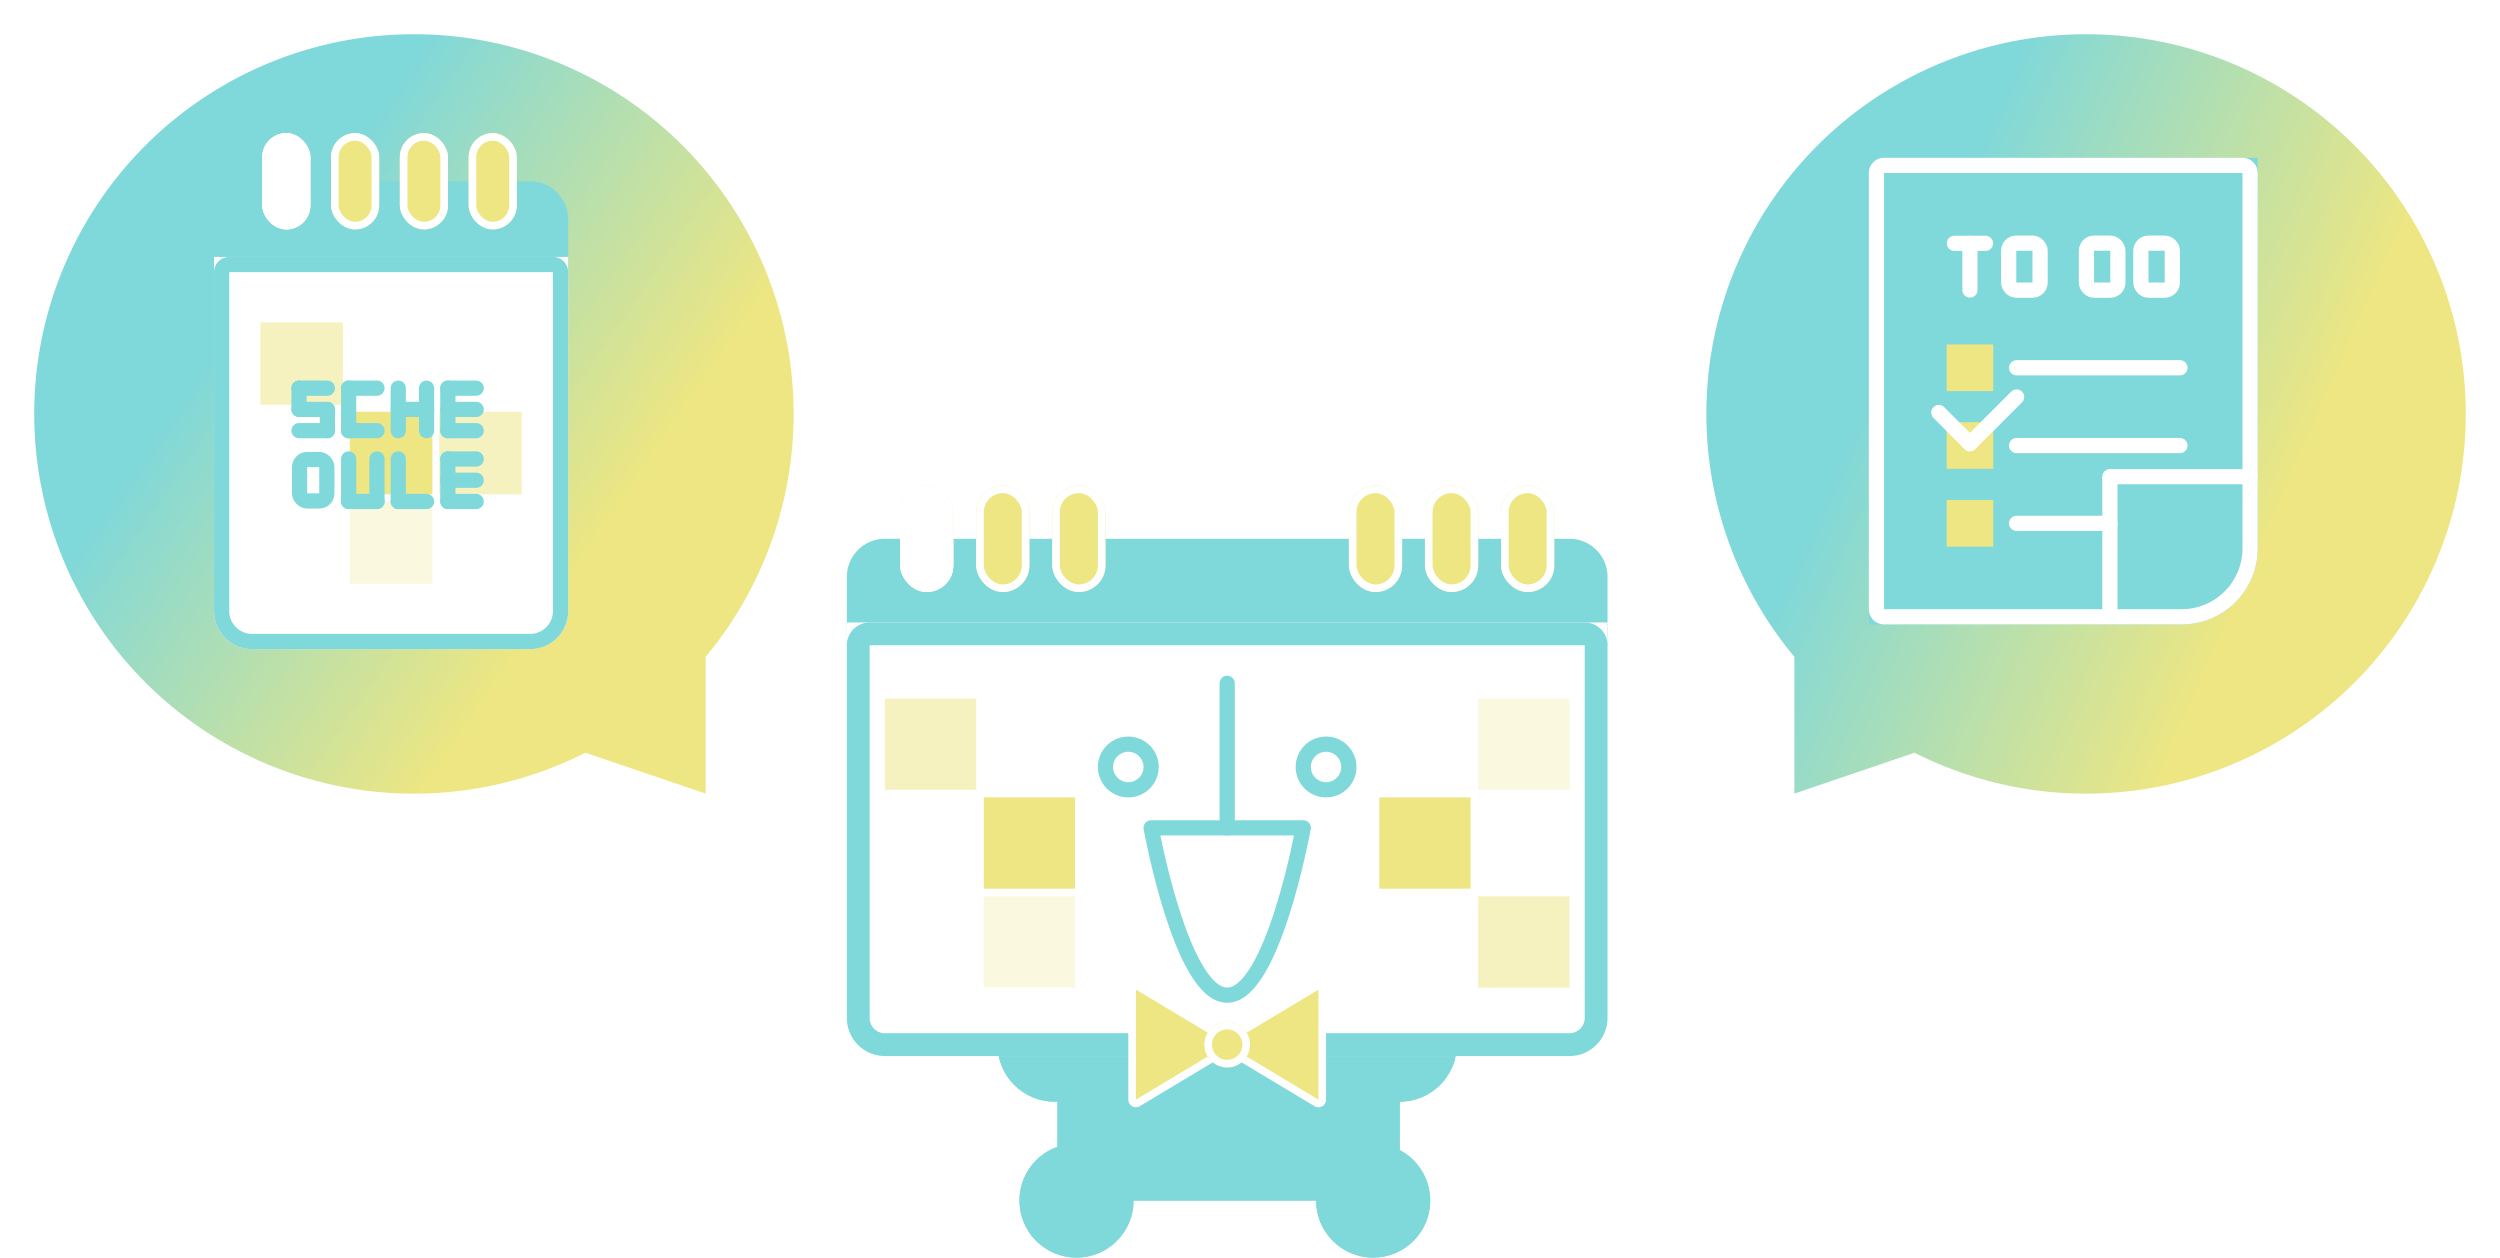 <svg xmlns="http://www.w3.org/2000/svg" xmlns:xlink="http://www.w3.org/1999/xlink" width="328.663" height="165.332" viewBox="0 0 328.663 165.332">
  <defs>
    <linearGradient id="linear-gradient" x1="0.291" y1="0.285" x2="0.799" y2="0.509" gradientUnits="objectBoundingBox">
      <stop offset="0" stop-color="#7fd8da"/>
      <stop offset="1" stop-color="#ebe684"/>
      <stop offset="1" stop-color="#ede682"/>
    </linearGradient>
    <filter id="패스_4" x="219.832" y="0" width="108.832" height="108.832" filterUnits="userSpaceOnUse">
      <feOffset dx="3" dy="3" input="SourceAlpha"/>
      <feGaussianBlur stdDeviation="1.5" result="blur"/>
      <feFlood flood-opacity="0.161"/>
      <feComposite operator="in" in2="blur"/>
      <feComposite in="SourceGraphic"/>
    </filter>
    <linearGradient id="linear-gradient-2" x1="0.271" y1="0.357" x2="0.735" y2="0.676" gradientUnits="objectBoundingBox">
      <stop offset="0" stop-color="#7fd8da"/>
      <stop offset="1" stop-color="#ede682"/>
    </linearGradient>
    <filter id="패스_4-2" x="0" y="0" width="108.832" height="108.832" filterUnits="userSpaceOnUse">
      <feOffset dx="3" dy="3" input="SourceAlpha"/>
      <feGaussianBlur stdDeviation="1.5" result="blur-2"/>
      <feFlood flood-opacity="0.161"/>
      <feComposite operator="in" in2="blur-2"/>
      <feComposite in="SourceGraphic"/>
    </filter>
  </defs>
  <g id="그룹_149" data-name="그룹 149" transform="translate(-798.668 -400.859)">
    <g id="타원_26" data-name="타원 26" transform="translate(975.19 530.691)" fill="#7fd8da" stroke="#7fd8da" stroke-width="1">
      <circle cx="7.5" cy="7.5" r="7.5" stroke="none"/>
      <circle cx="7.5" cy="7.5" r="7" fill="none"/>
    </g>
    <g id="사각형_82" data-name="사각형 82" transform="translate(937.69 538.691)" fill="#7fd8da" stroke="#7fd8da" stroke-width="1">
      <rect width="45" height="20" stroke="none"/>
      <rect x="0.5" y="0.5" width="44" height="19" fill="none"/>
    </g>
    <g id="타원_8" data-name="타원 8" transform="translate(932.69 551.191)" fill="#7fd8da" stroke="#7fd8da" stroke-width="1">
      <circle cx="7.5" cy="7.5" r="7.5" stroke="none"/>
      <circle cx="7.5" cy="7.5" r="7" fill="none"/>
    </g>
    <g id="타원_9" data-name="타원 9" transform="translate(971.69 551.191)" fill="#7fd8da" stroke="#7fd8da" stroke-width="1">
      <circle cx="7.5" cy="7.5" r="7.5" stroke="none"/>
      <circle cx="7.5" cy="7.5" r="7" fill="none"/>
    </g>
    <g id="타원_10" data-name="타원 10" transform="translate(975.19 520.691)" fill="#7fd8da" stroke="#7fd8da" stroke-width="1">
      <circle cx="7.5" cy="7.5" r="7.5" stroke="none"/>
      <circle cx="7.5" cy="7.5" r="7" fill="none"/>
    </g>
    <g id="타원_11" data-name="타원 11" transform="translate(929.81 530.691)" fill="#7fd8da" stroke="#7fd8da" stroke-width="1">
      <circle cx="7.5" cy="7.5" r="7.5" stroke="none"/>
      <circle cx="7.5" cy="7.5" r="7" fill="none"/>
    </g>
    <g id="그룹_37" data-name="그룹 37" transform="translate(710 46.691)">
      <path id="사각형_5" data-name="사각형 5" d="M5,0H95a5,5,0,0,1,5,5v9a0,0,0,0,1,0,0H0a0,0,0,0,1,0,0V5A5,5,0,0,1,5,0Z" transform="translate(200 425)" fill="#7fd8da"/>
      <g id="사각형_7" data-name="사각형 7" transform="translate(200 436)" fill="#fff" stroke="#7fd8da" stroke-width="3">
        <path d="M0,0H100a0,0,0,0,1,0,0V52a5,5,0,0,1-5,5H5a5,5,0,0,1-5-5V0A0,0,0,0,1,0,0Z" stroke="none"/>
        <path d="M3,1.5H97A1.5,1.5,0,0,1,98.5,3V52A3.5,3.5,0,0,1,95,55.5H5A3.5,3.5,0,0,1,1.5,52V3A1.5,1.5,0,0,1,3,1.5Z" fill="none"/>
      </g>
      <g id="타원_1" data-name="타원 1" transform="translate(259 451)" fill="none" stroke="#7fd8da" stroke-width="2">
        <circle cx="4" cy="4" r="4" stroke="none"/>
        <circle cx="4" cy="4" r="3" fill="none"/>
      </g>
      <g id="타원_2" data-name="타원 2" transform="translate(233 451)" fill="none" stroke="#7fd8da" stroke-width="2">
        <circle cx="4" cy="4" r="4" stroke="none"/>
        <circle cx="4" cy="4" r="3" fill="none"/>
      </g>
      <line id="선_1" data-name="선 1" y2="19" transform="translate(250 444)" fill="none" stroke="#7fd8da" stroke-linecap="round" stroke-width="2"/>
      <path id="패스_1" data-name="패스 1" d="M56.45,285.426h-20s3.977,22,10,22S56.45,285.426,56.45,285.426Z" transform="translate(203.55 177.574)" fill="none" stroke="#7fd8da" stroke-linecap="round" stroke-linejoin="round" stroke-width="2"/>
      <g data-type="innerShadowGroup">
        <rect id="사각형_13" data-name="사각형 13" width="7" height="14" rx="3.5" transform="translate(207 418)" fill="#ede682"/>
        <rect id="사각형_13-2" data-name="사각형 13" width="7" height="14" rx="3.5" transform="translate(207 418)" fill="#fff"/>
        <g id="사각형_13-3" data-name="사각형 13" transform="translate(207 418)" fill="none" stroke="#fff" stroke-width="1">
          <rect width="7" height="14" rx="3.5" stroke="none"/>
          <rect x="0.5" y="0.5" width="6" height="13" rx="3" fill="none"/>
        </g>
      </g>
      <rect id="사각형_42" data-name="사각형 42" width="12" height="12" transform="translate(218 459)" fill="#ede682"/>
      <rect id="사각형_47" data-name="사각형 47" width="12" height="12" transform="translate(218 472)" fill="rgba(237,230,130,0.25)"/>
      <g id="사각형_52" data-name="사각형 52" transform="translate(217 418)" fill="#ede682" stroke="#fff" stroke-width="1">
        <rect width="7" height="14" rx="3.5" stroke="none"/>
        <rect x="0.5" y="0.5" width="6" height="13" rx="3" fill="none"/>
      </g>
      <g id="사각형_53" data-name="사각형 53" transform="translate(227 418)" fill="#ede682" stroke="#fff" stroke-width="1">
        <rect width="7" height="14" rx="3.5" stroke="none"/>
        <rect x="0.5" y="0.5" width="6" height="13" rx="3" fill="none"/>
      </g>
      <g id="사각형_54" data-name="사각형 54" transform="translate(286 418)" fill="#ede682" stroke="#fff" stroke-width="1">
        <rect width="7" height="14" rx="3.5" stroke="none"/>
        <rect x="0.5" y="0.5" width="6" height="13" rx="3" fill="none"/>
      </g>
      <g id="사각형_55" data-name="사각형 55" transform="translate(266 418)" fill="#ede682" stroke="#fff" stroke-width="1">
        <rect width="7" height="14" rx="3.5" stroke="none"/>
        <rect x="0.5" y="0.5" width="6" height="13" rx="3" fill="none"/>
      </g>
      <g id="사각형_56" data-name="사각형 56" transform="translate(276 418)" fill="#ede682" stroke="#fff" stroke-width="1">
        <rect width="7" height="14" rx="3.5" stroke="none"/>
        <rect x="0.5" y="0.5" width="6" height="13" rx="3" fill="none"/>
      </g>
      <rect id="사각형_57" data-name="사각형 57" width="12" height="12" transform="translate(205 446)" fill="rgba(237,230,130,0.5)"/>
      <rect id="사각형_58" data-name="사각형 58" width="12" height="12" transform="translate(270 459)" fill="#ede682"/>
      <rect id="사각형_59" data-name="사각형 59" width="12" height="12" transform="translate(283 472)" fill="rgba(237,230,130,0.5)"/>
      <rect id="사각형_60" data-name="사각형 60" width="12" height="12" transform="translate(283 446)" fill="rgba(237,230,130,0.25)"/>
    </g>
    <g id="그룹_38" data-name="그룹 38" transform="translate(560 85.691)">
      <g id="다각형_3" data-name="다각형 3" transform="translate(402 443.5) rotate(90)" fill="#ede682">
        <path d="M 16.234 14.5 L 1.766 14.5 C 1.503 14.5 1.374 14.323 1.331 14.246 C 1.288 14.17 1.202 13.968 1.337 13.743 L 8.571 1.686 C 8.703 1.467 8.915 1.444 9 1.444 C 9.085 1.444 9.297 1.467 9.429 1.686 L 16.663 13.743 C 16.798 13.968 16.712 14.17 16.669 14.246 C 16.626 14.323 16.497 14.5 16.234 14.5 Z" stroke="none"/>
        <path d="M 9 1.944 L 9 1.944 L 1.766 14 L 16.234 14 L 9 1.944 M 9 0.944 C 9.332 0.944 9.663 1.105 9.857 1.429 L 17.091 13.486 C 17.491 14.152 17.011 15 16.234 15 L 1.766 15 C 0.989 15 0.509 14.152 0.909 13.486 L 8.143 1.429 C 8.337 1.105 8.668 0.944 9 0.944 Z" stroke="none" fill="#fff"/>
      </g>
      <g id="다각형_4" data-name="다각형 4" transform="translate(398 461.5) rotate(-90)" fill="#ede682">
        <path d="M 16.234 14.5 L 1.766 14.5 C 1.503 14.5 1.374 14.323 1.331 14.246 C 1.288 14.17 1.202 13.968 1.337 13.743 L 8.571 1.686 C 8.703 1.467 8.915 1.444 9 1.444 C 9.085 1.444 9.297 1.467 9.429 1.686 L 16.663 13.743 C 16.798 13.968 16.712 14.17 16.669 14.246 C 16.626 14.323 16.497 14.5 16.234 14.5 Z" stroke="none"/>
        <path d="M 9 1.944 L 9 1.944 L 1.766 14 L 16.234 14 L 9 1.944 M 9 0.944 C 9.332 0.944 9.663 1.105 9.857 1.429 L 17.091 13.486 C 17.491 14.152 17.011 15 16.234 15 L 1.766 15 C 0.989 15 0.509 14.152 0.909 13.486 L 8.143 1.429 C 8.337 1.105 8.668 0.944 9 0.944 Z" stroke="none" fill="#fff"/>
      </g>
      <g id="타원_3" data-name="타원 3" transform="translate(397 449.5)" fill="#ede682" stroke="#fff" stroke-width="1">
        <circle cx="3" cy="3" r="3" stroke="none"/>
        <circle cx="3" cy="3" r="2.5" fill="none"/>
      </g>
    </g>
    <g id="그룹_31" data-name="그룹 31" transform="translate(1020 402.359)">
      <g id="그룹_18" data-name="그룹 18" transform="translate(0 0)">
        <g transform="matrix(1, 0, 0, 1, -221.33, -1.5)" filter="url(#패스_4)">
          <path id="패스_4-3" data-name="패스 4" d="M49.916,0a49.9,49.9,0,0,0-38.35,81.85V99.832l15.8-5.374A49.92,49.92,0,1,0,49.916,0Z" transform="translate(221.33 1.5)" fill="url(#linear-gradient)"/>
        </g>
      </g>
    </g>
    <g id="그룹_102" data-name="그룹 102" transform="translate(800.168 402.359)">
      <g id="그룹_18-2" data-name="그룹 18" transform="translate(0 0)">
        <g transform="matrix(1, 0, 0, 1, -1.5, -1.5)" filter="url(#패스_4-2)">
          <path id="패스_4-4" data-name="패스 4" d="M49.916,0a49.9,49.9,0,0,1,38.35,81.85V99.832l-15.8-5.374A49.92,49.92,0,1,1,49.916,0Z" transform="translate(1.5 1.5)" fill="url(#linear-gradient-2)"/>
        </g>
      </g>
    </g>
    <g id="그룹_98" data-name="그룹 98" transform="translate(-269.191 310.362)">
      <g id="그룹_86" data-name="그룹 86" transform="translate(1096 107.994)">
        <path id="사각형_5-2" data-name="사각형 5" d="M5,0H41.55a5,5,0,0,1,5,5v7.663a0,0,0,0,1,0,0H0a0,0,0,0,1,0,0V5A5,5,0,0,1,5,0Z" transform="translate(0 6.331)" fill="#7fd8da"/>
        <g id="사각형_7-2" data-name="사각형 7" transform="translate(0 16.281)" fill="#fff" stroke="#7fd8da" stroke-width="2">
          <path d="M0,0H46.55a0,0,0,0,1,0,0V46.557a5,5,0,0,1-5,5H5a5,5,0,0,1-5-5V0A0,0,0,0,1,0,0Z" stroke="none"/>
          <path d="M2,1H44.55a1,1,0,0,1,1,1V46.557a4,4,0,0,1-4,4H5a4,4,0,0,1-4-4V2A1,1,0,0,1,2,1Z" fill="none"/>
        </g>
        <g data-type="innerShadowGroup">
          <rect id="사각형_13-4" data-name="사각형 13" width="6.332" height="12.663" rx="3.166" transform="translate(6.332 0)" fill="#ede682"/>
          <rect id="사각형_13-5" data-name="사각형 13" width="6.332" height="12.663" rx="3.166" transform="translate(6.332 0)" fill="#fff"/>
          <g id="사각형_13-6" data-name="사각형 13" transform="translate(6.332 0)" fill="none" stroke="#fff" stroke-width="1">
            <rect width="6.332" height="12.663" rx="3.166" stroke="none"/>
            <rect x="0.5" y="0.5" width="5.332" height="11.663" rx="2.666" fill="none"/>
          </g>
        </g>
        <rect id="사각형_42-2" data-name="사각형 42" width="10.854" height="10.854" transform="translate(17.848 36.633)" fill="#ede682"/>
        <rect id="사각형_47-2" data-name="사각형 47" width="10.854" height="10.854" transform="translate(17.848 48.391)" fill="rgba(237,230,130,0.25)"/>
        <g id="사각형_52-2" data-name="사각형 52" transform="translate(15.377 0)" fill="#ede682" stroke="#fff" stroke-width="1">
          <rect width="6.332" height="12.663" rx="3.166" stroke="none"/>
          <rect x="0.5" y="0.5" width="5.332" height="11.663" rx="2.666" fill="none"/>
        </g>
        <g id="사각형_53-2" data-name="사각형 53" transform="translate(24.422 0)" fill="#ede682" stroke="#fff" stroke-width="1">
          <rect width="6.332" height="12.663" rx="3.166" stroke="none"/>
          <rect x="0.5" y="0.5" width="5.332" height="11.663" rx="2.666" fill="none"/>
        </g>
        <g id="사각형_55-2" data-name="사각형 55" transform="translate(33.467 0)" fill="#ede682" stroke="#fff" stroke-width="1">
          <rect width="6.332" height="12.663" rx="3.166" stroke="none"/>
          <rect x="0.5" y="0.5" width="5.332" height="11.663" rx="2.666" fill="none"/>
        </g>
        <rect id="사각형_57-2" data-name="사각형 57" width="10.854" height="10.854" transform="translate(6.089 24.874)" fill="rgba(237,230,130,0.5)"/>
        <rect id="사각형_59-2" data-name="사각형 59" width="10.854" height="10.854" transform="translate(29.607 36.633)" fill="rgba(237,230,130,0.5)"/>
      </g>
      <g id="그룹_97" data-name="그룹 97" transform="translate(1106.243 141.527)">
        <g id="그룹_91" data-name="그룹 91" transform="translate(0 8.38)">
          <g id="사각형_112" data-name="사각형 112" fill="none" stroke="#7fd8da" stroke-linejoin="round" stroke-width="2">
            <path d="M0,0H3.587a2,2,0,0,1,2,2V5.449a2,2,0,0,1-2,2H0a0,0,0,0,1,0,0V0A0,0,0,0,1,0,0Z" stroke="none"/>
            <rect x="1" y="1" width="3.587" height="5.449" rx="1" fill="none"/>
          </g>
          <g id="그룹_88" data-name="그룹 88" transform="translate(7.449 0.931)">
            <line id="선_17" data-name="선 17" y2="5.587" transform="translate(3.725)" fill="none" stroke="#7fd8da" stroke-linecap="round" stroke-width="2"/>
            <line id="선_19" data-name="선 19" y2="5.587" fill="none" stroke="#7fd8da" stroke-linecap="round" stroke-width="2"/>
            <line id="선_20" data-name="선 20" x2="3.725" transform="translate(0 5.587)" fill="none" stroke="#7fd8da" stroke-linecap="round" stroke-width="2"/>
          </g>
          <g id="그룹_89" data-name="그룹 89" transform="translate(13.971 0.931)">
            <line id="선_22" data-name="선 22" y2="5.587" fill="none" stroke="#7fd8da" stroke-linecap="round" stroke-width="2"/>
            <line id="선_23" data-name="선 23" x2="3.725" transform="translate(0 5.587)" fill="none" stroke="#7fd8da" stroke-linecap="round" stroke-width="2"/>
          </g>
          <g id="그룹_90" data-name="그룹 90" transform="translate(20.493 0.931)">
            <line id="선_24" data-name="선 24" y2="5.587" fill="none" stroke="#7fd8da" stroke-linecap="round" stroke-width="2"/>
            <line id="선_25" data-name="선 25" x2="3.725" transform="translate(0 5.587)" fill="none" stroke="#7fd8da" stroke-linecap="round" stroke-width="2"/>
            <line id="선_26" data-name="선 26" x2="3.725" fill="none" stroke="#7fd8da" stroke-linecap="round" stroke-width="2"/>
            <line id="선_27" data-name="선 27" x2="3.725" transform="translate(0 2.793)" fill="none" stroke="#7fd8da" stroke-linecap="round" stroke-width="2"/>
          </g>
        </g>
        <g id="그룹_96" data-name="그룹 96" transform="translate(0.927)">
          <g id="그룹_90-2" data-name="그룹 90" transform="translate(19.566)">
            <line id="선_24-2" data-name="선 24" y2="5.587" fill="none" stroke="#7fd8da" stroke-linecap="round" stroke-width="2"/>
            <line id="선_25-2" data-name="선 25" x2="3.725" transform="translate(0 5.587)" fill="none" stroke="#7fd8da" stroke-linecap="round" stroke-width="2"/>
            <line id="선_26-2" data-name="선 26" x2="3.725" fill="none" stroke="#7fd8da" stroke-linecap="round" stroke-width="2"/>
            <line id="선_27-2" data-name="선 27" x2="3.725" transform="translate(0 2.793)" fill="none" stroke="#7fd8da" stroke-linecap="round" stroke-width="2"/>
          </g>
          <g id="그룹_93" data-name="그룹 93" transform="translate(6.522)">
            <line id="선_19-2" data-name="선 19" y2="5.587" fill="none" stroke="#7fd8da" stroke-linecap="round" stroke-width="2"/>
            <line id="선_20-2" data-name="선 20" x2="3.725" transform="translate(0 5.587)" fill="none" stroke="#7fd8da" stroke-linecap="round" stroke-width="2"/>
            <line id="선_28" data-name="선 28" x2="3.725" fill="none" stroke="#7fd8da" stroke-linecap="round" stroke-width="2"/>
          </g>
          <g id="그룹_94" data-name="그룹 94" transform="translate(13.044)">
            <line id="선_22-2" data-name="선 22" y2="5.587" fill="none" stroke="#7fd8da" stroke-linecap="round" stroke-width="2"/>
            <line id="선_23-2" data-name="선 23" x2="3.725" transform="translate(0 2.793)" fill="none" stroke="#7fd8da" stroke-linecap="round" stroke-width="2"/>
            <line id="선_29" data-name="선 29" y2="5.587" transform="translate(3.725)" fill="none" stroke="#7fd8da" stroke-linecap="round" stroke-width="2"/>
          </g>
          <g id="그룹_95" data-name="그룹 95">
            <line id="선_27-3" data-name="선 27" x2="3.725" transform="translate(0 2.793)" fill="none" stroke="#7fd8da" stroke-linecap="round" stroke-width="2"/>
            <g id="그룹_92" data-name="그룹 92">
              <line id="선_24-3" data-name="선 24" y2="2.793" fill="none" stroke="#7fd8da" stroke-linecap="round" stroke-width="2"/>
              <line id="선_25-3" data-name="선 25" x2="3.725" transform="translate(0 5.587)" fill="none" stroke="#7fd8da" stroke-linecap="round" stroke-width="2"/>
              <line id="선_26-3" data-name="선 26" x2="3.725" fill="none" stroke="#7fd8da" stroke-linecap="round" stroke-width="2"/>
              <line id="선_30" data-name="선 30" y2="2.793" transform="translate(3.725 2.793)" fill="none" stroke="#7fd8da" stroke-linecap="round" stroke-width="2"/>
            </g>
          </g>
        </g>
      </g>
    </g>
    <g id="그룹_56" data-name="그룹 56" transform="translate(-501.646 -2.399)">
      <g id="사각형_91" data-name="사각형 91" transform="translate(1546 424)" fill="#7fd8da" stroke="#fff" stroke-width="2">
        <path d="M0,0H51.123a0,0,0,0,1,0,0V51.347a10,10,0,0,1-10,10H0a0,0,0,0,1,0,0V0A0,0,0,0,1,0,0Z" stroke="none"/>
        <path d="M2,1H49.123a1,1,0,0,1,1,1V51.347a9,9,0,0,1-9,9H2a1,1,0,0,1-1-1V2A1,1,0,0,1,2,1Z" fill="none"/>
      </g>
      <g id="그룹_54" data-name="그룹 54" transform="translate(1576.674 465.92)">
        <line id="선_5" data-name="선 5" x1="18.404" transform="translate(1.022)" fill="none" stroke="#fff" stroke-linecap="round" stroke-width="2"/>
        <line id="선_6" data-name="선 6" y1="18.952" transform="translate(1.022)" fill="none" stroke="#fff" stroke-width="2"/>
      </g>
      <rect id="사각형_92" data-name="사각형 92" width="6.135" height="6.135" transform="translate(1556.225 468.988)" fill="#ede682"/>
      <line id="선_7" data-name="선 7" x2="12.269" transform="translate(1565.427 472.055)" fill="none" stroke="#fff" stroke-linecap="round" stroke-width="2"/>
      <rect id="사각형_93" data-name="사각형 93" width="6.135" height="6.135" transform="translate(1556.225 448.539)" fill="#ede682"/>
      <line id="선_12" data-name="선 12" x2="21.471" transform="translate(1565.427 451.606)" fill="none" stroke="#fff" stroke-linecap="round" stroke-width="2"/>
      <rect id="사각형_94" data-name="사각형 94" width="6.135" height="6.135" transform="translate(1556.225 458.763)" fill="#ede682"/>
      <line id="선_13" data-name="선 13" x2="21.471" transform="translate(1565.427 461.831)" fill="none" stroke="#fff" stroke-linecap="round" stroke-width="2"/>
      <g id="그룹_55" data-name="그룹 55" transform="translate(1555.202 455.448)">
        <line id="선_10" data-name="선 10" x1="6.135" y2="6.135" transform="translate(4.09 0)" fill="none" stroke="#fff" stroke-linecap="round" stroke-width="2"/>
        <line id="선_11" data-name="선 11" x2="4.09" y2="4.09" transform="translate(0 2.045)" fill="none" stroke="#fff" stroke-linecap="round" stroke-width="2"/>
      </g>
      <line id="선_14" data-name="선 14" x2="4.09" transform="translate(1557.247 435.247)" fill="none" stroke="#fff" stroke-linecap="round" stroke-width="2"/>
      <line id="선_15" data-name="선 15" y1="6.135" transform="translate(1559.292 435.247)" fill="none" stroke="#fff" stroke-linecap="round" stroke-width="2"/>
      <g id="사각형_95" data-name="사각형 95" transform="translate(1563.382 434.225)" fill="none" stroke="#fff" stroke-width="2">
        <rect width="6.135" height="8.18" rx="2" stroke="none"/>
        <rect x="1" y="1" width="4.135" height="6.18" rx="1" fill="none"/>
      </g>
      <g id="사각형_96" data-name="사각형 96" transform="translate(1580.763 434.225)" fill="none" stroke="#fff" stroke-width="2">
        <rect width="6.135" height="8.18" rx="2" stroke="none"/>
        <rect x="1" y="1" width="4.135" height="6.18" rx="1" fill="none"/>
      </g>
      <g id="사각형_97" data-name="사각형 97" transform="translate(1573.606 434.225)" fill="none" stroke="#fff" stroke-linejoin="round" stroke-width="2">
        <path d="M0,0H4.135a2,2,0,0,1,2,2V6.18a2,2,0,0,1-2,2H0a0,0,0,0,1,0,0V0A0,0,0,0,1,0,0Z" stroke="none"/>
        <rect x="1" y="1" width="4.135" height="6.18" rx="1" fill="none"/>
      </g>
    </g>
  </g>
</svg>
